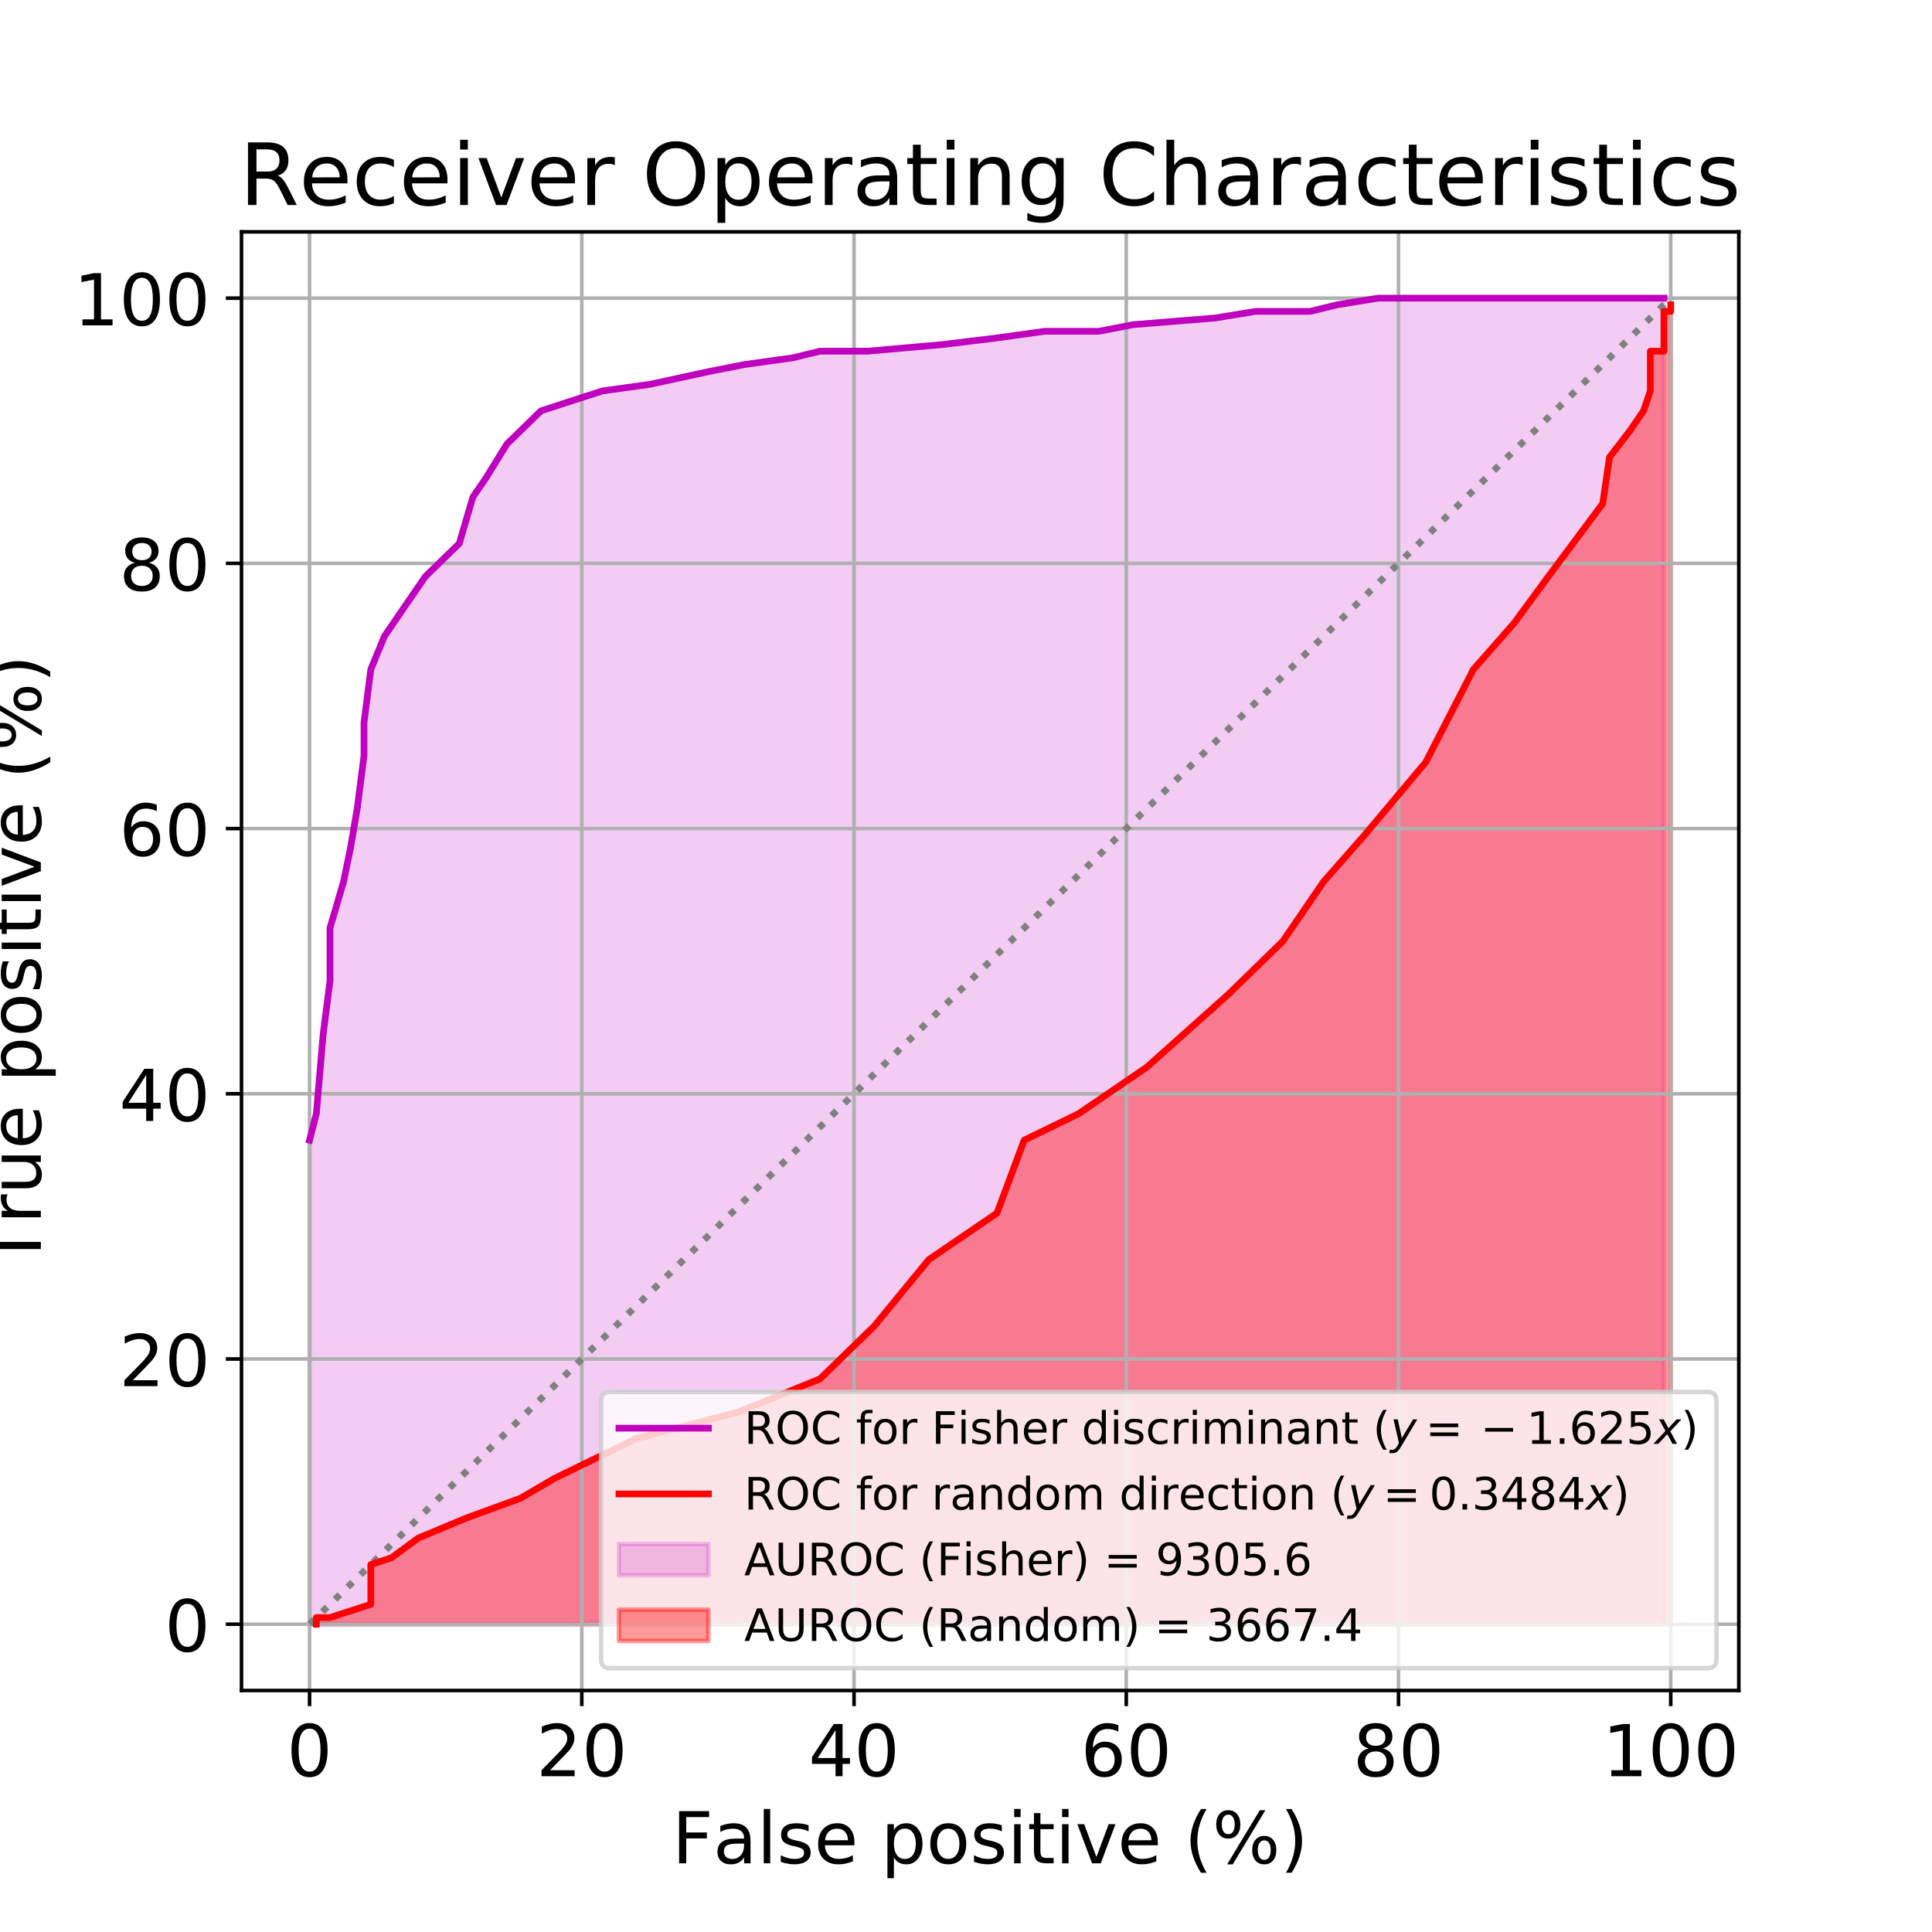 <?xml version="1.0" encoding="utf-8" standalone="no"?>
<!DOCTYPE svg PUBLIC "-//W3C//DTD SVG 1.1//EN"
  "http://www.w3.org/Graphics/SVG/1.1/DTD/svg11.dtd">
<!-- Created with matplotlib (https://matplotlib.org/) -->
<svg height="432pt" version="1.1" viewBox="0 0 432 432" width="432pt" xmlns="http://www.w3.org/2000/svg" xmlns:xlink="http://www.w3.org/1999/xlink">
 <defs>
  <style type="text/css">
*{stroke-linecap:butt;stroke-linejoin:round;}
  </style>
 </defs>
 <g id="figure_1">
  <g id="patch_1">
   <path d="M 0 432 
L 432 432 
L 432 0 
L 0 0 
z
" style="fill:#ffffff;"/>
  </g>
  <g id="axes_1">
   <g id="patch_2">
    <path d="M 54 378 
L 388.8 378 
L 388.8 51.84 
L 54 51.84 
z
" style="fill:#ffffff;"/>
   </g>
   <g id="PolyCollection_1">
    <defs>
     <path d="M 372.06 -68.825 
L 372.06 -365.335 
L 372.06 -365.335 
L 370.538 -365.335 
L 369.016 -365.335 
L 367.495 -365.335 
L 364.451 -365.335 
L 362.929 -365.335 
L 361.407 -365.335 
L 356.842 -365.335 
L 353.798 -365.335 
L 347.711 -365.335 
L 340.102 -365.335 
L 337.058 -365.335 
L 327.927 -365.335 
L 321.84 -365.335 
L 308.144 -365.335 
L 299.013 -363.852 
L 292.925 -362.369 
L 280.751 -362.369 
L 271.62 -360.887 
L 253.358 -359.404 
L 245.749 -357.922 
L 233.575 -357.922 
L 222.922 -356.439 
L 210.747 -354.957 
L 194.007 -353.474 
L 183.355 -353.474 
L 177.267 -351.992 
L 166.615 -350.509 
L 159.005 -349.027 
L 145.309 -346.061 
L 134.656 -344.579 
L 120.96 -340.131 
L 113.351 -332.719 
L 108.785 -325.306 
L 105.742 -320.858 
L 102.698 -310.48 
L 95.089 -303.068 
L 85.958 -289.725 
L 82.915 -282.312 
L 81.393 -270.452 
L 81.393 -263.039 
L 79.871 -251.179 
L 78.349 -242.283 
L 76.827 -234.871 
L 73.784 -224.493 
L 73.784 -212.632 
L 72.262 -200.772 
L 70.74 -182.981 
L 69.218 -177.051 
L 69.218 -68.825 
L 69.218 -68.825 
L 70.74 -68.825 
L 72.262 -68.825 
L 73.784 -68.825 
L 73.784 -68.825 
L 76.827 -68.825 
L 78.349 -68.825 
L 79.871 -68.825 
L 81.393 -68.825 
L 81.393 -68.825 
L 82.915 -68.825 
L 85.958 -68.825 
L 95.089 -68.825 
L 102.698 -68.825 
L 105.742 -68.825 
L 108.785 -68.825 
L 113.351 -68.825 
L 120.96 -68.825 
L 134.656 -68.825 
L 145.309 -68.825 
L 159.005 -68.825 
L 166.615 -68.825 
L 177.267 -68.825 
L 183.355 -68.825 
L 194.007 -68.825 
L 210.747 -68.825 
L 222.922 -68.825 
L 233.575 -68.825 
L 245.749 -68.825 
L 253.358 -68.825 
L 271.62 -68.825 
L 280.751 -68.825 
L 292.925 -68.825 
L 299.013 -68.825 
L 308.144 -68.825 
L 321.84 -68.825 
L 327.927 -68.825 
L 337.058 -68.825 
L 340.102 -68.825 
L 347.711 -68.825 
L 353.798 -68.825 
L 356.842 -68.825 
L 361.407 -68.825 
L 362.929 -68.825 
L 364.451 -68.825 
L 367.495 -68.825 
L 369.016 -68.825 
L 370.538 -68.825 
L 372.06 -68.825 
L 372.06 -68.825 
z
" id="m3052eff307" style="stroke:#bf00bf;stroke-opacity:0.2;"/>
    </defs>
    <g clip-path="url(#p65dc65cdd3)">
     <use style="fill:#bf00bf;fill-opacity:0.2;stroke:#bf00bf;stroke-opacity:0.2;" x="0" xlink:href="#m3052eff307" y="432"/>
    </g>
   </g>
   <g id="PolyCollection_2">
    <defs>
     <path d="M 373.582 -363.852 
L 373.582 -68.825 
L 373.582 -68.825 
L 373.582 -68.825 
L 373.582 -68.825 
L 372.06 -68.825 
L 372.06 -68.825 
L 372.06 -68.825 
L 372.06 -68.825 
L 372.06 -68.825 
L 372.06 -68.825 
L 369.016 -68.825 
L 369.016 -68.825 
L 369.016 -68.825 
L 367.495 -68.825 
L 364.451 -68.825 
L 359.885 -68.825 
L 358.364 -68.825 
L 346.189 -68.825 
L 338.58 -68.825 
L 329.449 -68.825 
L 318.796 -68.825 
L 305.1 -68.825 
L 295.969 -68.825 
L 286.838 -68.825 
L 274.664 -68.825 
L 256.402 -68.825 
L 241.184 -68.825 
L 229.009 -68.825 
L 222.922 -68.825 
L 207.704 -68.825 
L 195.529 -68.825 
L 183.355 -68.825 
L 165.093 -68.825 
L 142.265 -68.825 
L 124.004 -68.825 
L 116.395 -68.825 
L 104.22 -68.825 
L 93.567 -68.825 
L 87.48 -68.825 
L 82.915 -68.825 
L 82.915 -68.825 
L 82.915 -68.825 
L 78.349 -68.825 
L 78.349 -68.825 
L 78.349 -68.825 
L 73.784 -68.825 
L 73.784 -68.825 
L 73.784 -68.825 
L 70.74 -68.825 
L 70.74 -68.825 
L 70.74 -68.825 
L 70.74 -68.825 
L 70.74 -70.308 
L 73.784 -70.308 
L 73.784 -70.308 
L 73.784 -70.308 
L 78.349 -71.791 
L 78.349 -71.791 
L 78.349 -71.791 
L 82.915 -73.273 
L 82.915 -76.238 
L 82.915 -82.168 
L 87.48 -83.651 
L 93.567 -88.099 
L 104.22 -92.546 
L 116.395 -96.994 
L 124.004 -101.441 
L 142.265 -110.337 
L 165.093 -116.267 
L 183.355 -123.68 
L 195.529 -135.54 
L 207.704 -150.365 
L 222.922 -160.743 
L 229.009 -177.051 
L 241.184 -182.981 
L 256.402 -193.359 
L 274.664 -209.667 
L 286.838 -221.528 
L 295.969 -234.871 
L 305.1 -245.248 
L 318.796 -261.556 
L 329.449 -282.312 
L 338.58 -292.69 
L 346.189 -303.068 
L 358.364 -319.376 
L 359.885 -329.753 
L 364.451 -335.684 
L 367.495 -340.131 
L 369.016 -344.579 
L 369.016 -351.992 
L 369.016 -353.474 
L 372.06 -353.474 
L 372.06 -354.957 
L 372.06 -356.439 
L 372.06 -359.404 
L 372.06 -360.887 
L 372.06 -362.369 
L 373.582 -362.369 
L 373.582 -363.852 
L 373.582 -363.852 
L 373.582 -363.852 
z
" id="ma6664710d0" style="stroke:#ff0000;stroke-opacity:0.4;"/>
    </defs>
    <g clip-path="url(#p65dc65cdd3)">
     <use style="fill:#ff0000;fill-opacity:0.4;stroke:#ff0000;stroke-opacity:0.4;" x="0" xlink:href="#ma6664710d0" y="432"/>
    </g>
   </g>
   <g id="matplotlib.axis_1">
    <g id="xtick_1">
     <g id="line2d_1">
      <path clip-path="url(#p65dc65cdd3)" d="M 69.218 378 
L 69.218 51.84 
" style="fill:none;stroke:#b0b0b0;stroke-linecap:square;stroke-width:0.8;"/>
     </g>
     <g id="line2d_2">
      <defs>
       <path d="M 0 0 
L 0 3.5 
" id="m69126c0654" style="stroke:#000000;stroke-width:0.8;"/>
      </defs>
      <g>
       <use style="stroke:#000000;stroke-width:0.8;" x="69.218" xlink:href="#m69126c0654" y="378"/>
      </g>
     </g>
     <g id="text_1">
      <!-- 0 -->
      <defs>
       <path d="M 31.781 66.406 
Q 24.172 66.406 20.328 58.906 
Q 16.5 51.422 16.5 36.375 
Q 16.5 21.391 20.328 13.891 
Q 24.172 6.391 31.781 6.391 
Q 39.453 6.391 43.281 13.891 
Q 47.125 21.391 47.125 36.375 
Q 47.125 51.422 43.281 58.906 
Q 39.453 66.406 31.781 66.406 
z
M 31.781 74.219 
Q 44.047 74.219 50.516 64.516 
Q 56.984 54.828 56.984 36.375 
Q 56.984 17.969 50.516 8.266 
Q 44.047 -1.422 31.781 -1.422 
Q 19.531 -1.422 13.062 8.266 
Q 6.594 17.969 6.594 36.375 
Q 6.594 54.828 13.062 64.516 
Q 19.531 74.219 31.781 74.219 
z
" id="DejaVuSans-48"/>
      </defs>
      <g transform="translate(64.128 397.158)scale(0.16 -0.16)">
       <use xlink:href="#DejaVuSans-48"/>
      </g>
     </g>
    </g>
    <g id="xtick_2">
     <g id="line2d_3">
      <path clip-path="url(#p65dc65cdd3)" d="M 130.091 378 
L 130.091 51.84 
" style="fill:none;stroke:#b0b0b0;stroke-linecap:square;stroke-width:0.8;"/>
     </g>
     <g id="line2d_4">
      <g>
       <use style="stroke:#000000;stroke-width:0.8;" x="130.091" xlink:href="#m69126c0654" y="378"/>
      </g>
     </g>
     <g id="text_2">
      <!-- 20 -->
      <defs>
       <path d="M 19.188 8.297 
L 53.609 8.297 
L 53.609 0 
L 7.328 0 
L 7.328 8.297 
Q 12.938 14.109 22.625 23.891 
Q 32.328 33.688 34.812 36.531 
Q 39.547 41.844 41.422 45.531 
Q 43.312 49.219 43.312 52.781 
Q 43.312 58.594 39.234 62.25 
Q 35.156 65.922 28.609 65.922 
Q 23.969 65.922 18.812 64.312 
Q 13.672 62.703 7.812 59.422 
L 7.812 69.391 
Q 13.766 71.781 18.938 73 
Q 24.125 74.219 28.422 74.219 
Q 39.75 74.219 46.484 68.547 
Q 53.219 62.891 53.219 53.422 
Q 53.219 48.922 51.531 44.891 
Q 49.859 40.875 45.406 35.406 
Q 44.188 33.984 37.641 27.219 
Q 31.109 20.453 19.188 8.297 
z
" id="DejaVuSans-50"/>
      </defs>
      <g transform="translate(119.911 397.158)scale(0.16 -0.16)">
       <use xlink:href="#DejaVuSans-50"/>
       <use x="63.623" xlink:href="#DejaVuSans-48"/>
      </g>
     </g>
    </g>
    <g id="xtick_3">
     <g id="line2d_5">
      <path clip-path="url(#p65dc65cdd3)" d="M 190.964 378 
L 190.964 51.84 
" style="fill:none;stroke:#b0b0b0;stroke-linecap:square;stroke-width:0.8;"/>
     </g>
     <g id="line2d_6">
      <g>
       <use style="stroke:#000000;stroke-width:0.8;" x="190.964" xlink:href="#m69126c0654" y="378"/>
      </g>
     </g>
     <g id="text_3">
      <!-- 40 -->
      <defs>
       <path d="M 37.797 64.312 
L 12.891 25.391 
L 37.797 25.391 
z
M 35.203 72.906 
L 47.609 72.906 
L 47.609 25.391 
L 58.016 25.391 
L 58.016 17.188 
L 47.609 17.188 
L 47.609 0 
L 37.797 0 
L 37.797 17.188 
L 4.891 17.188 
L 4.891 26.703 
z
" id="DejaVuSans-52"/>
      </defs>
      <g transform="translate(180.784 397.158)scale(0.16 -0.16)">
       <use xlink:href="#DejaVuSans-52"/>
       <use x="63.623" xlink:href="#DejaVuSans-48"/>
      </g>
     </g>
    </g>
    <g id="xtick_4">
     <g id="line2d_7">
      <path clip-path="url(#p65dc65cdd3)" d="M 251.836 378 
L 251.836 51.84 
" style="fill:none;stroke:#b0b0b0;stroke-linecap:square;stroke-width:0.8;"/>
     </g>
     <g id="line2d_8">
      <g>
       <use style="stroke:#000000;stroke-width:0.8;" x="251.836" xlink:href="#m69126c0654" y="378"/>
      </g>
     </g>
     <g id="text_4">
      <!-- 60 -->
      <defs>
       <path d="M 33.016 40.375 
Q 26.375 40.375 22.484 35.828 
Q 18.609 31.297 18.609 23.391 
Q 18.609 15.531 22.484 10.953 
Q 26.375 6.391 33.016 6.391 
Q 39.656 6.391 43.531 10.953 
Q 47.406 15.531 47.406 23.391 
Q 47.406 31.297 43.531 35.828 
Q 39.656 40.375 33.016 40.375 
z
M 52.594 71.297 
L 52.594 62.312 
Q 48.875 64.062 45.094 64.984 
Q 41.312 65.922 37.594 65.922 
Q 27.828 65.922 22.672 59.328 
Q 17.531 52.734 16.797 39.406 
Q 19.672 43.656 24.016 45.922 
Q 28.375 48.188 33.594 48.188 
Q 44.578 48.188 50.953 41.516 
Q 57.328 34.859 57.328 23.391 
Q 57.328 12.156 50.688 5.359 
Q 44.047 -1.422 33.016 -1.422 
Q 20.359 -1.422 13.672 8.266 
Q 6.984 17.969 6.984 36.375 
Q 6.984 53.656 15.188 63.938 
Q 23.391 74.219 37.203 74.219 
Q 40.922 74.219 44.703 73.484 
Q 48.484 72.75 52.594 71.297 
z
" id="DejaVuSans-54"/>
      </defs>
      <g transform="translate(241.656 397.158)scale(0.16 -0.16)">
       <use xlink:href="#DejaVuSans-54"/>
       <use x="63.623" xlink:href="#DejaVuSans-48"/>
      </g>
     </g>
    </g>
    <g id="xtick_5">
     <g id="line2d_9">
      <path clip-path="url(#p65dc65cdd3)" d="M 312.709 378 
L 312.709 51.84 
" style="fill:none;stroke:#b0b0b0;stroke-linecap:square;stroke-width:0.8;"/>
     </g>
     <g id="line2d_10">
      <g>
       <use style="stroke:#000000;stroke-width:0.8;" x="312.709" xlink:href="#m69126c0654" y="378"/>
      </g>
     </g>
     <g id="text_5">
      <!-- 80 -->
      <defs>
       <path d="M 31.781 34.625 
Q 24.75 34.625 20.719 30.859 
Q 16.703 27.094 16.703 20.516 
Q 16.703 13.922 20.719 10.156 
Q 24.75 6.391 31.781 6.391 
Q 38.812 6.391 42.859 10.172 
Q 46.922 13.969 46.922 20.516 
Q 46.922 27.094 42.891 30.859 
Q 38.875 34.625 31.781 34.625 
z
M 21.922 38.812 
Q 15.578 40.375 12.031 44.719 
Q 8.5 49.078 8.5 55.328 
Q 8.5 64.062 14.719 69.141 
Q 20.953 74.219 31.781 74.219 
Q 42.672 74.219 48.875 69.141 
Q 55.078 64.062 55.078 55.328 
Q 55.078 49.078 51.531 44.719 
Q 48 40.375 41.703 38.812 
Q 48.828 37.156 52.797 32.312 
Q 56.781 27.484 56.781 20.516 
Q 56.781 9.906 50.312 4.234 
Q 43.844 -1.422 31.781 -1.422 
Q 19.734 -1.422 13.25 4.234 
Q 6.781 9.906 6.781 20.516 
Q 6.781 27.484 10.781 32.312 
Q 14.797 37.156 21.922 38.812 
z
M 18.312 54.391 
Q 18.312 48.734 21.844 45.562 
Q 25.391 42.391 31.781 42.391 
Q 38.141 42.391 41.719 45.562 
Q 45.312 48.734 45.312 54.391 
Q 45.312 60.062 41.719 63.234 
Q 38.141 66.406 31.781 66.406 
Q 25.391 66.406 21.844 63.234 
Q 18.312 60.062 18.312 54.391 
z
" id="DejaVuSans-56"/>
      </defs>
      <g transform="translate(302.529 397.158)scale(0.16 -0.16)">
       <use xlink:href="#DejaVuSans-56"/>
       <use x="63.623" xlink:href="#DejaVuSans-48"/>
      </g>
     </g>
    </g>
    <g id="xtick_6">
     <g id="line2d_11">
      <path clip-path="url(#p65dc65cdd3)" d="M 373.582 378 
L 373.582 51.84 
" style="fill:none;stroke:#b0b0b0;stroke-linecap:square;stroke-width:0.8;"/>
     </g>
     <g id="line2d_12">
      <g>
       <use style="stroke:#000000;stroke-width:0.8;" x="373.582" xlink:href="#m69126c0654" y="378"/>
      </g>
     </g>
     <g id="text_6">
      <!-- 100 -->
      <defs>
       <path d="M 12.406 8.297 
L 28.516 8.297 
L 28.516 63.922 
L 10.984 60.406 
L 10.984 69.391 
L 28.422 72.906 
L 38.281 72.906 
L 38.281 8.297 
L 54.391 8.297 
L 54.391 0 
L 12.406 0 
z
" id="DejaVuSans-49"/>
      </defs>
      <g transform="translate(358.312 397.158)scale(0.16 -0.16)">
       <use xlink:href="#DejaVuSans-49"/>
       <use x="63.623" xlink:href="#DejaVuSans-48"/>
       <use x="127.246" xlink:href="#DejaVuSans-48"/>
      </g>
     </g>
    </g>
    <g id="text_7">
     <!-- False positive (%) -->
     <defs>
      <path d="M 9.812 72.906 
L 51.703 72.906 
L 51.703 64.594 
L 19.672 64.594 
L 19.672 43.109 
L 48.578 43.109 
L 48.578 34.812 
L 19.672 34.812 
L 19.672 0 
L 9.812 0 
z
" id="DejaVuSans-70"/>
      <path d="M 34.281 27.484 
Q 23.391 27.484 19.188 25 
Q 14.984 22.516 14.984 16.5 
Q 14.984 11.719 18.141 8.906 
Q 21.297 6.109 26.703 6.109 
Q 34.188 6.109 38.703 11.406 
Q 43.219 16.703 43.219 25.484 
L 43.219 27.484 
z
M 52.203 31.203 
L 52.203 0 
L 43.219 0 
L 43.219 8.297 
Q 40.141 3.328 35.547 0.953 
Q 30.953 -1.422 24.312 -1.422 
Q 15.922 -1.422 10.953 3.297 
Q 6 8.016 6 15.922 
Q 6 25.141 12.172 29.828 
Q 18.359 34.516 30.609 34.516 
L 43.219 34.516 
L 43.219 35.406 
Q 43.219 41.609 39.141 45 
Q 35.062 48.391 27.688 48.391 
Q 23 48.391 18.547 47.266 
Q 14.109 46.141 10.016 43.891 
L 10.016 52.203 
Q 14.938 54.109 19.578 55.047 
Q 24.219 56 28.609 56 
Q 40.484 56 46.344 49.844 
Q 52.203 43.703 52.203 31.203 
z
" id="DejaVuSans-97"/>
      <path d="M 9.422 75.984 
L 18.406 75.984 
L 18.406 0 
L 9.422 0 
z
" id="DejaVuSans-108"/>
      <path d="M 44.281 53.078 
L 44.281 44.578 
Q 40.484 46.531 36.375 47.5 
Q 32.281 48.484 27.875 48.484 
Q 21.188 48.484 17.844 46.438 
Q 14.5 44.391 14.5 40.281 
Q 14.5 37.156 16.891 35.375 
Q 19.281 33.594 26.516 31.984 
L 29.594 31.297 
Q 39.156 29.25 43.188 25.516 
Q 47.219 21.781 47.219 15.094 
Q 47.219 7.469 41.188 3.016 
Q 35.156 -1.422 24.609 -1.422 
Q 20.219 -1.422 15.453 -0.562 
Q 10.688 0.297 5.422 2 
L 5.422 11.281 
Q 10.406 8.688 15.234 7.391 
Q 20.062 6.109 24.812 6.109 
Q 31.156 6.109 34.562 8.281 
Q 37.984 10.453 37.984 14.406 
Q 37.984 18.062 35.516 20.016 
Q 33.062 21.969 24.703 23.781 
L 21.578 24.516 
Q 13.234 26.266 9.516 29.906 
Q 5.812 33.547 5.812 39.891 
Q 5.812 47.609 11.281 51.797 
Q 16.75 56 26.812 56 
Q 31.781 56 36.172 55.266 
Q 40.578 54.547 44.281 53.078 
z
" id="DejaVuSans-115"/>
      <path d="M 56.203 29.594 
L 56.203 25.203 
L 14.891 25.203 
Q 15.484 15.922 20.484 11.062 
Q 25.484 6.203 34.422 6.203 
Q 39.594 6.203 44.453 7.469 
Q 49.312 8.734 54.109 11.281 
L 54.109 2.781 
Q 49.266 0.734 44.188 -0.344 
Q 39.109 -1.422 33.891 -1.422 
Q 20.797 -1.422 13.156 6.188 
Q 5.516 13.812 5.516 26.812 
Q 5.516 40.234 12.766 48.109 
Q 20.016 56 32.328 56 
Q 43.359 56 49.781 48.891 
Q 56.203 41.797 56.203 29.594 
z
M 47.219 32.234 
Q 47.125 39.594 43.094 43.984 
Q 39.062 48.391 32.422 48.391 
Q 24.906 48.391 20.391 44.141 
Q 15.875 39.891 15.188 32.172 
z
" id="DejaVuSans-101"/>
      <path id="DejaVuSans-32"/>
      <path d="M 18.109 8.203 
L 18.109 -20.797 
L 9.078 -20.797 
L 9.078 54.688 
L 18.109 54.688 
L 18.109 46.391 
Q 20.953 51.266 25.266 53.625 
Q 29.594 56 35.594 56 
Q 45.562 56 51.781 48.094 
Q 58.016 40.188 58.016 27.297 
Q 58.016 14.406 51.781 6.484 
Q 45.562 -1.422 35.594 -1.422 
Q 29.594 -1.422 25.266 0.953 
Q 20.953 3.328 18.109 8.203 
z
M 48.688 27.297 
Q 48.688 37.203 44.609 42.844 
Q 40.531 48.484 33.406 48.484 
Q 26.266 48.484 22.188 42.844 
Q 18.109 37.203 18.109 27.297 
Q 18.109 17.391 22.188 11.75 
Q 26.266 6.109 33.406 6.109 
Q 40.531 6.109 44.609 11.75 
Q 48.688 17.391 48.688 27.297 
z
" id="DejaVuSans-112"/>
      <path d="M 30.609 48.391 
Q 23.391 48.391 19.188 42.75 
Q 14.984 37.109 14.984 27.297 
Q 14.984 17.484 19.156 11.844 
Q 23.344 6.203 30.609 6.203 
Q 37.797 6.203 41.984 11.859 
Q 46.188 17.531 46.188 27.297 
Q 46.188 37.016 41.984 42.703 
Q 37.797 48.391 30.609 48.391 
z
M 30.609 56 
Q 42.328 56 49.016 48.375 
Q 55.719 40.766 55.719 27.297 
Q 55.719 13.875 49.016 6.219 
Q 42.328 -1.422 30.609 -1.422 
Q 18.844 -1.422 12.172 6.219 
Q 5.516 13.875 5.516 27.297 
Q 5.516 40.766 12.172 48.375 
Q 18.844 56 30.609 56 
z
" id="DejaVuSans-111"/>
      <path d="M 9.422 54.688 
L 18.406 54.688 
L 18.406 0 
L 9.422 0 
z
M 9.422 75.984 
L 18.406 75.984 
L 18.406 64.594 
L 9.422 64.594 
z
" id="DejaVuSans-105"/>
      <path d="M 18.312 70.219 
L 18.312 54.688 
L 36.812 54.688 
L 36.812 47.703 
L 18.312 47.703 
L 18.312 18.016 
Q 18.312 11.328 20.141 9.422 
Q 21.969 7.516 27.594 7.516 
L 36.812 7.516 
L 36.812 0 
L 27.594 0 
Q 17.188 0 13.234 3.875 
Q 9.281 7.766 9.281 18.016 
L 9.281 47.703 
L 2.688 47.703 
L 2.688 54.688 
L 9.281 54.688 
L 9.281 70.219 
z
" id="DejaVuSans-116"/>
      <path d="M 2.984 54.688 
L 12.5 54.688 
L 29.594 8.797 
L 46.688 54.688 
L 56.203 54.688 
L 35.688 0 
L 23.484 0 
z
" id="DejaVuSans-118"/>
      <path d="M 31 75.875 
Q 24.469 64.656 21.281 53.656 
Q 18.109 42.672 18.109 31.391 
Q 18.109 20.125 21.312 9.062 
Q 24.516 -2 31 -13.188 
L 23.188 -13.188 
Q 15.875 -1.703 12.234 9.375 
Q 8.594 20.453 8.594 31.391 
Q 8.594 42.281 12.203 53.312 
Q 15.828 64.359 23.188 75.875 
z
" id="DejaVuSans-40"/>
      <path d="M 72.703 32.078 
Q 68.453 32.078 66.031 28.469 
Q 63.625 24.859 63.625 18.406 
Q 63.625 12.062 66.031 8.422 
Q 68.453 4.781 72.703 4.781 
Q 76.859 4.781 79.266 8.422 
Q 81.688 12.062 81.688 18.406 
Q 81.688 24.812 79.266 28.438 
Q 76.859 32.078 72.703 32.078 
z
M 72.703 38.281 
Q 80.422 38.281 84.953 32.906 
Q 89.5 27.547 89.5 18.406 
Q 89.5 9.281 84.938 3.922 
Q 80.375 -1.422 72.703 -1.422 
Q 64.891 -1.422 60.344 3.922 
Q 55.812 9.281 55.812 18.406 
Q 55.812 27.594 60.375 32.938 
Q 64.938 38.281 72.703 38.281 
z
M 22.312 68.016 
Q 18.109 68.016 15.688 64.375 
Q 13.281 60.75 13.281 54.391 
Q 13.281 47.953 15.672 44.328 
Q 18.062 40.719 22.312 40.719 
Q 26.562 40.719 28.969 44.328 
Q 31.391 47.953 31.391 54.391 
Q 31.391 60.688 28.953 64.344 
Q 26.516 68.016 22.312 68.016 
z
M 66.406 74.219 
L 74.219 74.219 
L 28.609 -1.422 
L 20.797 -1.422 
z
M 22.312 74.219 
Q 30.031 74.219 34.609 68.875 
Q 39.203 63.531 39.203 54.391 
Q 39.203 45.172 34.641 39.844 
Q 30.078 34.516 22.312 34.516 
Q 14.547 34.516 10.031 39.859 
Q 5.516 45.219 5.516 54.391 
Q 5.516 63.484 10.047 68.844 
Q 14.594 74.219 22.312 74.219 
z
" id="DejaVuSans-37"/>
      <path d="M 8.016 75.875 
L 15.828 75.875 
Q 23.141 64.359 26.781 53.312 
Q 30.422 42.281 30.422 31.391 
Q 30.422 20.453 26.781 9.375 
Q 23.141 -1.703 15.828 -13.188 
L 8.016 -13.188 
Q 14.5 -2 17.703 9.062 
Q 20.906 20.125 20.906 31.391 
Q 20.906 42.672 17.703 53.656 
Q 14.5 64.656 8.016 75.875 
z
" id="DejaVuSans-41"/>
     </defs>
     <g transform="translate(150.286 416.642)scale(0.16 -0.16)">
      <use xlink:href="#DejaVuSans-70"/>
      <use x="57.379" xlink:href="#DejaVuSans-97"/>
      <use x="118.658" xlink:href="#DejaVuSans-108"/>
      <use x="146.441" xlink:href="#DejaVuSans-115"/>
      <use x="198.541" xlink:href="#DejaVuSans-101"/>
      <use x="260.064" xlink:href="#DejaVuSans-32"/>
      <use x="291.852" xlink:href="#DejaVuSans-112"/>
      <use x="355.328" xlink:href="#DejaVuSans-111"/>
      <use x="416.51" xlink:href="#DejaVuSans-115"/>
      <use x="468.609" xlink:href="#DejaVuSans-105"/>
      <use x="496.393" xlink:href="#DejaVuSans-116"/>
      <use x="535.602" xlink:href="#DejaVuSans-105"/>
      <use x="563.385" xlink:href="#DejaVuSans-118"/>
      <use x="622.564" xlink:href="#DejaVuSans-101"/>
      <use x="684.088" xlink:href="#DejaVuSans-32"/>
      <use x="715.875" xlink:href="#DejaVuSans-40"/>
      <use x="754.889" xlink:href="#DejaVuSans-37"/>
      <use x="849.908" xlink:href="#DejaVuSans-41"/>
     </g>
    </g>
   </g>
   <g id="matplotlib.axis_2">
    <g id="ytick_1">
     <g id="line2d_13">
      <path clip-path="url(#p65dc65cdd3)" d="M 54 363.175 
L 388.8 363.175 
" style="fill:none;stroke:#b0b0b0;stroke-linecap:square;stroke-width:0.8;"/>
     </g>
     <g id="line2d_14">
      <defs>
       <path d="M 0 0 
L -3.5 0 
" id="mf99c6f0488" style="stroke:#000000;stroke-width:0.8;"/>
      </defs>
      <g>
       <use style="stroke:#000000;stroke-width:0.8;" x="54" xlink:href="#mf99c6f0488" y="363.175"/>
      </g>
     </g>
     <g id="text_8">
      <!-- 0 -->
      <g transform="translate(36.82 369.253)scale(0.16 -0.16)">
       <use xlink:href="#DejaVuSans-48"/>
      </g>
     </g>
    </g>
    <g id="ytick_2">
     <g id="line2d_15">
      <path clip-path="url(#p65dc65cdd3)" d="M 54 303.873 
L 388.8 303.873 
" style="fill:none;stroke:#b0b0b0;stroke-linecap:square;stroke-width:0.8;"/>
     </g>
     <g id="line2d_16">
      <g>
       <use style="stroke:#000000;stroke-width:0.8;" x="54" xlink:href="#mf99c6f0488" y="303.873"/>
      </g>
     </g>
     <g id="text_9">
      <!-- 20 -->
      <g transform="translate(26.64 309.951)scale(0.16 -0.16)">
       <use xlink:href="#DejaVuSans-50"/>
       <use x="63.623" xlink:href="#DejaVuSans-48"/>
      </g>
     </g>
    </g>
    <g id="ytick_3">
     <g id="line2d_17">
      <path clip-path="url(#p65dc65cdd3)" d="M 54 244.571 
L 388.8 244.571 
" style="fill:none;stroke:#b0b0b0;stroke-linecap:square;stroke-width:0.8;"/>
     </g>
     <g id="line2d_18">
      <g>
       <use style="stroke:#000000;stroke-width:0.8;" x="54" xlink:href="#mf99c6f0488" y="244.571"/>
      </g>
     </g>
     <g id="text_10">
      <!-- 40 -->
      <g transform="translate(26.64 250.65)scale(0.16 -0.16)">
       <use xlink:href="#DejaVuSans-52"/>
       <use x="63.623" xlink:href="#DejaVuSans-48"/>
      </g>
     </g>
    </g>
    <g id="ytick_4">
     <g id="line2d_19">
      <path clip-path="url(#p65dc65cdd3)" d="M 54 185.269 
L 388.8 185.269 
" style="fill:none;stroke:#b0b0b0;stroke-linecap:square;stroke-width:0.8;"/>
     </g>
     <g id="line2d_20">
      <g>
       <use style="stroke:#000000;stroke-width:0.8;" x="54" xlink:href="#mf99c6f0488" y="185.269"/>
      </g>
     </g>
     <g id="text_11">
      <!-- 60 -->
      <g transform="translate(26.64 191.348)scale(0.16 -0.16)">
       <use xlink:href="#DejaVuSans-54"/>
       <use x="63.623" xlink:href="#DejaVuSans-48"/>
      </g>
     </g>
    </g>
    <g id="ytick_5">
     <g id="line2d_21">
      <path clip-path="url(#p65dc65cdd3)" d="M 54 125.967 
L 388.8 125.967 
" style="fill:none;stroke:#b0b0b0;stroke-linecap:square;stroke-width:0.8;"/>
     </g>
     <g id="line2d_22">
      <g>
       <use style="stroke:#000000;stroke-width:0.8;" x="54" xlink:href="#mf99c6f0488" y="125.967"/>
      </g>
     </g>
     <g id="text_12">
      <!-- 80 -->
      <g transform="translate(26.64 132.046)scale(0.16 -0.16)">
       <use xlink:href="#DejaVuSans-56"/>
       <use x="63.623" xlink:href="#DejaVuSans-48"/>
      </g>
     </g>
    </g>
    <g id="ytick_6">
     <g id="line2d_23">
      <path clip-path="url(#p65dc65cdd3)" d="M 54 66.665 
L 388.8 66.665 
" style="fill:none;stroke:#b0b0b0;stroke-linecap:square;stroke-width:0.8;"/>
     </g>
     <g id="line2d_24">
      <g>
       <use style="stroke:#000000;stroke-width:0.8;" x="54" xlink:href="#mf99c6f0488" y="66.665"/>
      </g>
     </g>
     <g id="text_13">
      <!-- 100 -->
      <g transform="translate(16.46 72.744)scale(0.16 -0.16)">
       <use xlink:href="#DejaVuSans-49"/>
       <use x="63.623" xlink:href="#DejaVuSans-48"/>
       <use x="127.246" xlink:href="#DejaVuSans-48"/>
      </g>
     </g>
    </g>
    <g id="text_14">
     <!-- True positive (%) -->
     <defs>
      <path d="M -0.297 72.906 
L 61.375 72.906 
L 61.375 64.594 
L 35.5 64.594 
L 35.5 0 
L 25.594 0 
L 25.594 64.594 
L -0.297 64.594 
z
" id="DejaVuSans-84"/>
      <path d="M 41.109 46.297 
Q 39.594 47.172 37.812 47.578 
Q 36.031 48 33.891 48 
Q 26.266 48 22.188 43.047 
Q 18.109 38.094 18.109 28.812 
L 18.109 0 
L 9.078 0 
L 9.078 54.688 
L 18.109 54.688 
L 18.109 46.188 
Q 20.953 51.172 25.484 53.578 
Q 30.031 56 36.531 56 
Q 37.453 56 38.578 55.875 
Q 39.703 55.766 41.062 55.516 
z
" id="DejaVuSans-114"/>
      <path d="M 8.5 21.578 
L 8.5 54.688 
L 17.484 54.688 
L 17.484 21.922 
Q 17.484 14.156 20.5 10.266 
Q 23.531 6.391 29.594 6.391 
Q 36.859 6.391 41.078 11.031 
Q 45.312 15.672 45.312 23.688 
L 45.312 54.688 
L 54.297 54.688 
L 54.297 0 
L 45.312 0 
L 45.312 8.406 
Q 42.047 3.422 37.719 1 
Q 33.406 -1.422 27.688 -1.422 
Q 18.266 -1.422 13.375 4.438 
Q 8.5 10.297 8.5 21.578 
z
M 31.109 56 
z
" id="DejaVuSans-117"/>
     </defs>
     <g transform="translate(9.133 283.379)rotate(-90)scale(0.16 -0.16)">
      <use xlink:href="#DejaVuSans-84"/>
      <use x="60.865" xlink:href="#DejaVuSans-114"/>
      <use x="101.979" xlink:href="#DejaVuSans-117"/>
      <use x="165.357" xlink:href="#DejaVuSans-101"/>
      <use x="226.881" xlink:href="#DejaVuSans-32"/>
      <use x="258.668" xlink:href="#DejaVuSans-112"/>
      <use x="322.145" xlink:href="#DejaVuSans-111"/>
      <use x="383.326" xlink:href="#DejaVuSans-115"/>
      <use x="435.426" xlink:href="#DejaVuSans-105"/>
      <use x="463.209" xlink:href="#DejaVuSans-116"/>
      <use x="502.418" xlink:href="#DejaVuSans-105"/>
      <use x="530.201" xlink:href="#DejaVuSans-118"/>
      <use x="589.381" xlink:href="#DejaVuSans-101"/>
      <use x="650.904" xlink:href="#DejaVuSans-32"/>
      <use x="682.691" xlink:href="#DejaVuSans-40"/>
      <use x="721.705" xlink:href="#DejaVuSans-37"/>
      <use x="816.725" xlink:href="#DejaVuSans-41"/>
     </g>
    </g>
   </g>
   <g id="line2d_25">
    <path clip-path="url(#p65dc65cdd3)" d="M 372.06 66.665 
L 372.06 66.665 
L 370.538 66.665 
L 369.016 66.665 
L 367.495 66.665 
L 364.451 66.665 
L 362.929 66.665 
L 361.407 66.665 
L 356.842 66.665 
L 353.798 66.665 
L 347.711 66.665 
L 340.102 66.665 
L 337.058 66.665 
L 327.927 66.665 
L 321.84 66.665 
L 308.144 66.665 
L 299.013 68.148 
L 292.925 69.631 
L 280.751 69.631 
L 271.62 71.113 
L 253.358 72.596 
L 245.749 74.078 
L 233.575 74.078 
L 222.922 75.561 
L 210.747 77.043 
L 194.007 78.526 
L 183.355 78.526 
L 177.267 80.008 
L 166.615 81.491 
L 159.005 82.973 
L 145.309 85.939 
L 134.656 87.421 
L 120.96 91.869 
L 113.351 99.281 
L 108.785 106.694 
L 105.742 111.142 
L 102.698 121.52 
L 95.089 128.932 
L 85.958 142.275 
L 82.915 149.688 
L 81.393 161.548 
L 81.393 168.961 
L 79.871 180.821 
L 78.349 189.717 
L 76.827 197.129 
L 73.784 207.507 
L 73.784 219.368 
L 72.262 231.228 
L 70.74 249.019 
L 69.218 254.949 
" style="fill:none;stroke:#bf00bf;stroke-linecap:square;stroke-width:1.5;"/>
   </g>
   <g id="line2d_26">
    <path clip-path="url(#p65dc65cdd3)" d="M 69.218 363.175 
L 75.43 357.123 
L 81.641 351.072 
L 87.853 345.021 
L 94.064 338.97 
L 100.276 332.919 
L 106.487 326.867 
L 112.699 320.816 
L 118.91 314.765 
L 125.122 308.714 
L 131.333 302.662 
L 137.545 296.611 
L 143.756 290.56 
L 149.968 284.509 
L 156.179 278.458 
L 162.391 272.406 
L 168.602 266.355 
L 174.814 260.304 
L 181.025 254.253 
L 187.237 248.202 
L 193.448 242.15 
L 199.66 236.099 
L 205.871 230.048 
L 212.083 223.997 
L 218.294 217.946 
L 224.506 211.894 
L 230.717 205.843 
L 236.929 199.792 
L 243.14 193.741 
L 249.352 187.69 
L 255.563 181.638 
L 261.775 175.587 
L 267.986 169.536 
L 274.198 163.485 
L 280.409 157.434 
L 286.621 151.382 
L 292.832 145.331 
L 299.044 139.28 
L 305.255 133.229 
L 311.467 127.178 
L 317.678 121.126 
L 323.89 115.075 
L 330.101 109.024 
L 336.313 102.973 
L 342.524 96.921 
L 348.736 90.87 
L 354.947 84.819 
L 361.159 78.768 
L 367.37 72.717 
L 373.582 66.665 
" style="fill:none;stroke:#808080;stroke-dasharray:1.5,2.475;stroke-dashoffset:0;stroke-width:1.5;"/>
   </g>
   <g id="line2d_27">
    <path clip-path="url(#p65dc65cdd3)" d="M 373.582 68.148 
L 373.582 68.148 
L 373.582 68.148 
L 373.582 69.631 
L 372.06 69.631 
L 372.06 71.113 
L 372.06 72.596 
L 372.06 75.561 
L 372.06 77.043 
L 372.06 78.526 
L 369.016 78.526 
L 369.016 80.008 
L 369.016 87.421 
L 367.495 91.869 
L 364.451 96.316 
L 359.885 102.247 
L 358.364 112.624 
L 346.189 128.932 
L 338.58 139.31 
L 329.449 149.688 
L 318.796 170.444 
L 305.1 186.752 
L 295.969 197.129 
L 286.838 210.472 
L 274.664 222.333 
L 256.402 238.641 
L 241.184 249.019 
L 229.009 254.949 
L 222.922 271.257 
L 207.704 281.635 
L 195.529 296.46 
L 183.355 308.32 
L 165.093 315.733 
L 142.265 321.663 
L 124.004 330.559 
L 116.395 335.006 
L 104.22 339.454 
L 93.567 343.901 
L 87.48 348.349 
L 82.915 349.832 
L 82.915 355.762 
L 82.915 358.727 
L 78.349 360.209 
L 78.349 360.209 
L 78.349 360.209 
L 73.784 361.692 
L 73.784 361.692 
L 73.784 361.692 
L 70.74 361.692 
L 70.74 363.175 
" style="fill:none;stroke:#ff0000;stroke-linecap:square;stroke-width:1.5;"/>
   </g>
   <g id="patch_3">
    <path d="M 54 378 
L 54 51.84 
" style="fill:none;stroke:#000000;stroke-linecap:square;stroke-linejoin:miter;stroke-width:0.8;"/>
   </g>
   <g id="patch_4">
    <path d="M 388.8 378 
L 388.8 51.84 
" style="fill:none;stroke:#000000;stroke-linecap:square;stroke-linejoin:miter;stroke-width:0.8;"/>
   </g>
   <g id="patch_5">
    <path d="M 54 378 
L 388.8 378 
" style="fill:none;stroke:#000000;stroke-linecap:square;stroke-linejoin:miter;stroke-width:0.8;"/>
   </g>
   <g id="patch_6">
    <path d="M 54 51.84 
L 388.8 51.84 
" style="fill:none;stroke:#000000;stroke-linecap:square;stroke-linejoin:miter;stroke-width:0.8;"/>
   </g>
   <g id="text_15">
    <!-- Receiver Operating Characteristics -->
    <defs>
     <path d="M 44.391 34.188 
Q 47.562 33.109 50.562 29.594 
Q 53.562 26.078 56.594 19.922 
L 66.609 0 
L 56 0 
L 46.688 18.703 
Q 43.062 26.031 39.672 28.422 
Q 36.281 30.812 30.422 30.812 
L 19.672 30.812 
L 19.672 0 
L 9.812 0 
L 9.812 72.906 
L 32.078 72.906 
Q 44.578 72.906 50.734 67.672 
Q 56.891 62.453 56.891 51.906 
Q 56.891 45.016 53.688 40.469 
Q 50.484 35.938 44.391 34.188 
z
M 19.672 64.797 
L 19.672 38.922 
L 32.078 38.922 
Q 39.203 38.922 42.844 42.219 
Q 46.484 45.516 46.484 51.906 
Q 46.484 58.297 42.844 61.547 
Q 39.203 64.797 32.078 64.797 
z
" id="DejaVuSans-82"/>
     <path d="M 48.781 52.594 
L 48.781 44.188 
Q 44.969 46.297 41.141 47.344 
Q 37.312 48.391 33.406 48.391 
Q 24.656 48.391 19.812 42.844 
Q 14.984 37.312 14.984 27.297 
Q 14.984 17.281 19.812 11.734 
Q 24.656 6.203 33.406 6.203 
Q 37.312 6.203 41.141 7.25 
Q 44.969 8.297 48.781 10.406 
L 48.781 2.094 
Q 45.016 0.344 40.984 -0.531 
Q 36.969 -1.422 32.422 -1.422 
Q 20.062 -1.422 12.781 6.344 
Q 5.516 14.109 5.516 27.297 
Q 5.516 40.672 12.859 48.328 
Q 20.219 56 33.016 56 
Q 37.156 56 41.109 55.141 
Q 45.062 54.297 48.781 52.594 
z
" id="DejaVuSans-99"/>
     <path d="M 39.406 66.219 
Q 28.656 66.219 22.328 58.203 
Q 16.016 50.203 16.016 36.375 
Q 16.016 22.609 22.328 14.594 
Q 28.656 6.594 39.406 6.594 
Q 50.141 6.594 56.422 14.594 
Q 62.703 22.609 62.703 36.375 
Q 62.703 50.203 56.422 58.203 
Q 50.141 66.219 39.406 66.219 
z
M 39.406 74.219 
Q 54.734 74.219 63.906 63.938 
Q 73.094 53.656 73.094 36.375 
Q 73.094 19.141 63.906 8.859 
Q 54.734 -1.422 39.406 -1.422 
Q 24.031 -1.422 14.812 8.828 
Q 5.609 19.094 5.609 36.375 
Q 5.609 53.656 14.812 63.938 
Q 24.031 74.219 39.406 74.219 
z
" id="DejaVuSans-79"/>
     <path d="M 54.891 33.016 
L 54.891 0 
L 45.906 0 
L 45.906 32.719 
Q 45.906 40.484 42.875 44.328 
Q 39.844 48.188 33.797 48.188 
Q 26.516 48.188 22.312 43.547 
Q 18.109 38.922 18.109 30.906 
L 18.109 0 
L 9.078 0 
L 9.078 54.688 
L 18.109 54.688 
L 18.109 46.188 
Q 21.344 51.125 25.703 53.562 
Q 30.078 56 35.797 56 
Q 45.219 56 50.047 50.172 
Q 54.891 44.344 54.891 33.016 
z
" id="DejaVuSans-110"/>
     <path d="M 45.406 27.984 
Q 45.406 37.75 41.375 43.109 
Q 37.359 48.484 30.078 48.484 
Q 22.859 48.484 18.828 43.109 
Q 14.797 37.75 14.797 27.984 
Q 14.797 18.266 18.828 12.891 
Q 22.859 7.516 30.078 7.516 
Q 37.359 7.516 41.375 12.891 
Q 45.406 18.266 45.406 27.984 
z
M 54.391 6.781 
Q 54.391 -7.172 48.188 -13.984 
Q 42 -20.797 29.203 -20.797 
Q 24.469 -20.797 20.266 -20.094 
Q 16.062 -19.391 12.109 -17.922 
L 12.109 -9.188 
Q 16.062 -11.328 19.922 -12.344 
Q 23.781 -13.375 27.781 -13.375 
Q 36.625 -13.375 41.016 -8.766 
Q 45.406 -4.156 45.406 5.172 
L 45.406 9.625 
Q 42.625 4.781 38.281 2.391 
Q 33.938 0 27.875 0 
Q 17.828 0 11.672 7.656 
Q 5.516 15.328 5.516 27.984 
Q 5.516 40.672 11.672 48.328 
Q 17.828 56 27.875 56 
Q 33.938 56 38.281 53.609 
Q 42.625 51.219 45.406 46.391 
L 45.406 54.688 
L 54.391 54.688 
z
" id="DejaVuSans-103"/>
     <path d="M 64.406 67.281 
L 64.406 56.891 
Q 59.422 61.531 53.781 63.812 
Q 48.141 66.109 41.797 66.109 
Q 29.297 66.109 22.656 58.469 
Q 16.016 50.828 16.016 36.375 
Q 16.016 21.969 22.656 14.328 
Q 29.297 6.688 41.797 6.688 
Q 48.141 6.688 53.781 8.984 
Q 59.422 11.281 64.406 15.922 
L 64.406 5.609 
Q 59.234 2.094 53.438 0.328 
Q 47.656 -1.422 41.219 -1.422 
Q 24.656 -1.422 15.125 8.703 
Q 5.609 18.844 5.609 36.375 
Q 5.609 53.953 15.125 64.078 
Q 24.656 74.219 41.219 74.219 
Q 47.75 74.219 53.531 72.484 
Q 59.328 70.75 64.406 67.281 
z
" id="DejaVuSans-67"/>
     <path d="M 54.891 33.016 
L 54.891 0 
L 45.906 0 
L 45.906 32.719 
Q 45.906 40.484 42.875 44.328 
Q 39.844 48.188 33.797 48.188 
Q 26.516 48.188 22.312 43.547 
Q 18.109 38.922 18.109 30.906 
L 18.109 0 
L 9.078 0 
L 9.078 75.984 
L 18.109 75.984 
L 18.109 46.188 
Q 21.344 51.125 25.703 53.562 
Q 30.078 56 35.797 56 
Q 45.219 56 50.047 50.172 
Q 54.891 44.344 54.891 33.016 
z
" id="DejaVuSans-104"/>
    </defs>
    <g transform="translate(53.568 45.84)scale(0.192 -0.192)">
     <use xlink:href="#DejaVuSans-82"/>
     <use x="69.42" xlink:href="#DejaVuSans-101"/>
     <use x="130.943" xlink:href="#DejaVuSans-99"/>
     <use x="185.924" xlink:href="#DejaVuSans-101"/>
     <use x="247.447" xlink:href="#DejaVuSans-105"/>
     <use x="275.23" xlink:href="#DejaVuSans-118"/>
     <use x="334.41" xlink:href="#DejaVuSans-101"/>
     <use x="395.934" xlink:href="#DejaVuSans-114"/>
     <use x="437.047" xlink:href="#DejaVuSans-32"/>
     <use x="468.834" xlink:href="#DejaVuSans-79"/>
     <use x="547.545" xlink:href="#DejaVuSans-112"/>
     <use x="611.021" xlink:href="#DejaVuSans-101"/>
     <use x="672.545" xlink:href="#DejaVuSans-114"/>
     <use x="713.658" xlink:href="#DejaVuSans-97"/>
     <use x="774.938" xlink:href="#DejaVuSans-116"/>
     <use x="814.146" xlink:href="#DejaVuSans-105"/>
     <use x="841.93" xlink:href="#DejaVuSans-110"/>
     <use x="905.309" xlink:href="#DejaVuSans-103"/>
     <use x="968.785" xlink:href="#DejaVuSans-32"/>
     <use x="1000.572" xlink:href="#DejaVuSans-67"/>
     <use x="1070.396" xlink:href="#DejaVuSans-104"/>
     <use x="1133.775" xlink:href="#DejaVuSans-97"/>
     <use x="1195.055" xlink:href="#DejaVuSans-114"/>
     <use x="1236.168" xlink:href="#DejaVuSans-97"/>
     <use x="1297.447" xlink:href="#DejaVuSans-99"/>
     <use x="1352.428" xlink:href="#DejaVuSans-116"/>
     <use x="1391.637" xlink:href="#DejaVuSans-101"/>
     <use x="1453.16" xlink:href="#DejaVuSans-114"/>
     <use x="1494.273" xlink:href="#DejaVuSans-105"/>
     <use x="1522.057" xlink:href="#DejaVuSans-115"/>
     <use x="1574.156" xlink:href="#DejaVuSans-116"/>
     <use x="1613.365" xlink:href="#DejaVuSans-105"/>
     <use x="1641.148" xlink:href="#DejaVuSans-99"/>
     <use x="1696.129" xlink:href="#DejaVuSans-115"/>
    </g>
   </g>
   <g id="legend_1">
    <g id="patch_7">
     <path d="M 136.4 373 
L 381.8 373 
Q 383.8 373 383.8 371 
L 383.8 313.244 
Q 383.8 311.244 381.8 311.244 
L 136.4 311.244 
Q 134.4 311.244 134.4 313.244 
L 134.4 371 
Q 134.4 373 136.4 373 
z
" style="fill:#ffffff;opacity:0.8;stroke:#cccccc;stroke-linejoin:miter;"/>
    </g>
    <g id="line2d_28">
     <path d="M 138.4 319.344 
L 158.4 319.344 
" style="fill:none;stroke:#bf00bf;stroke-linecap:square;stroke-width:1.5;"/>
    </g>
    <g id="line2d_29"/>
    <g id="text_16">
     <!-- ROC for Fisher discriminant ($y=-1.625 x$) -->
     <defs>
      <path d="M 37.109 75.984 
L 37.109 68.5 
L 28.516 68.5 
Q 23.688 68.5 21.797 66.547 
Q 19.922 64.594 19.922 59.516 
L 19.922 54.688 
L 34.719 54.688 
L 34.719 47.703 
L 19.922 47.703 
L 19.922 0 
L 10.891 0 
L 10.891 47.703 
L 2.297 47.703 
L 2.297 54.688 
L 10.891 54.688 
L 10.891 58.5 
Q 10.891 67.625 15.141 71.797 
Q 19.391 75.984 28.609 75.984 
z
" id="DejaVuSans-102"/>
      <path d="M 45.406 46.391 
L 45.406 75.984 
L 54.391 75.984 
L 54.391 0 
L 45.406 0 
L 45.406 8.203 
Q 42.578 3.328 38.25 0.953 
Q 33.938 -1.422 27.875 -1.422 
Q 17.969 -1.422 11.734 6.484 
Q 5.516 14.406 5.516 27.297 
Q 5.516 40.188 11.734 48.094 
Q 17.969 56 27.875 56 
Q 33.938 56 38.25 53.625 
Q 42.578 51.266 45.406 46.391 
z
M 14.797 27.297 
Q 14.797 17.391 18.875 11.75 
Q 22.953 6.109 30.078 6.109 
Q 37.203 6.109 41.297 11.75 
Q 45.406 17.391 45.406 27.297 
Q 45.406 37.203 41.297 42.844 
Q 37.203 48.484 30.078 48.484 
Q 22.953 48.484 18.875 42.844 
Q 14.797 37.203 14.797 27.297 
z
" id="DejaVuSans-100"/>
      <path d="M 52 44.188 
Q 55.375 50.25 60.062 53.125 
Q 64.75 56 71.094 56 
Q 79.641 56 84.281 50.016 
Q 88.922 44.047 88.922 33.016 
L 88.922 0 
L 79.891 0 
L 79.891 32.719 
Q 79.891 40.578 77.094 44.375 
Q 74.312 48.188 68.609 48.188 
Q 61.625 48.188 57.562 43.547 
Q 53.516 38.922 53.516 30.906 
L 53.516 0 
L 44.484 0 
L 44.484 32.719 
Q 44.484 40.625 41.703 44.406 
Q 38.922 48.188 33.109 48.188 
Q 26.219 48.188 22.156 43.531 
Q 18.109 38.875 18.109 30.906 
L 18.109 0 
L 9.078 0 
L 9.078 54.688 
L 18.109 54.688 
L 18.109 46.188 
Q 21.188 51.219 25.484 53.609 
Q 29.781 56 35.688 56 
Q 41.656 56 45.828 52.969 
Q 50 49.953 52 44.188 
z
" id="DejaVuSans-109"/>
      <path d="M 24.812 -5.078 
Q 18.562 -15.578 14.625 -18.188 
Q 10.688 -20.797 4.594 -20.797 
L -2.484 -20.797 
L -0.984 -13.281 
L 4.203 -13.281 
Q 7.953 -13.281 10.594 -11.234 
Q 13.234 -9.188 16.5 -3.219 
L 19.281 2 
L 7.172 54.688 
L 16.703 54.688 
L 25.781 12.797 
L 50.875 54.688 
L 60.297 54.688 
z
" id="DejaVuSans-Oblique-121"/>
      <path d="M 10.594 45.406 
L 73.188 45.406 
L 73.188 37.203 
L 10.594 37.203 
z
M 10.594 25.484 
L 73.188 25.484 
L 73.188 17.188 
L 10.594 17.188 
z
" id="DejaVuSans-61"/>
      <path d="M 10.594 35.5 
L 73.188 35.5 
L 73.188 27.203 
L 10.594 27.203 
z
" id="DejaVuSans-8722"/>
      <path d="M 10.688 12.406 
L 21 12.406 
L 21 0 
L 10.688 0 
z
" id="DejaVuSans-46"/>
      <path d="M 10.797 72.906 
L 49.516 72.906 
L 49.516 64.594 
L 19.828 64.594 
L 19.828 46.734 
Q 21.969 47.469 24.109 47.828 
Q 26.266 48.188 28.422 48.188 
Q 40.625 48.188 47.75 41.5 
Q 54.891 34.812 54.891 23.391 
Q 54.891 11.625 47.562 5.094 
Q 40.234 -1.422 26.906 -1.422 
Q 22.312 -1.422 17.547 -0.641 
Q 12.797 0.141 7.719 1.703 
L 7.719 11.625 
Q 12.109 9.234 16.797 8.062 
Q 21.484 6.891 26.703 6.891 
Q 35.156 6.891 40.078 11.328 
Q 45.016 15.766 45.016 23.391 
Q 45.016 31 40.078 35.438 
Q 35.156 39.891 26.703 39.891 
Q 22.75 39.891 18.812 39.016 
Q 14.891 38.141 10.797 36.281 
z
" id="DejaVuSans-53"/>
      <path d="M 60.016 54.688 
L 34.906 27.875 
L 50.297 0 
L 39.984 0 
L 28.422 21.688 
L 8.297 0 
L -2.594 0 
L 24.312 28.812 
L 10.016 54.688 
L 20.312 54.688 
L 30.812 34.906 
L 49.125 54.688 
z
" id="DejaVuSans-Oblique-120"/>
     </defs>
     <g transform="translate(166.4 322.844)scale(0.1 -0.1)">
      <use transform="translate(0 0.016)" xlink:href="#DejaVuSans-82"/>
      <use transform="translate(69.482 0.016)" xlink:href="#DejaVuSans-79"/>
      <use transform="translate(148.193 0.016)" xlink:href="#DejaVuSans-67"/>
      <use transform="translate(218.018 0.016)" xlink:href="#DejaVuSans-32"/>
      <use transform="translate(249.805 0.016)" xlink:href="#DejaVuSans-102"/>
      <use transform="translate(285.01 0.016)" xlink:href="#DejaVuSans-111"/>
      <use transform="translate(346.191 0.016)" xlink:href="#DejaVuSans-114"/>
      <use transform="translate(387.305 0.016)" xlink:href="#DejaVuSans-32"/>
      <use transform="translate(419.092 0.016)" xlink:href="#DejaVuSans-70"/>
      <use transform="translate(476.611 0.016)" xlink:href="#DejaVuSans-105"/>
      <use transform="translate(504.395 0.016)" xlink:href="#DejaVuSans-115"/>
      <use transform="translate(556.494 0.016)" xlink:href="#DejaVuSans-104"/>
      <use transform="translate(619.873 0.016)" xlink:href="#DejaVuSans-101"/>
      <use transform="translate(681.396 0.016)" xlink:href="#DejaVuSans-114"/>
      <use transform="translate(722.51 0.016)" xlink:href="#DejaVuSans-32"/>
      <use transform="translate(754.297 0.016)" xlink:href="#DejaVuSans-100"/>
      <use transform="translate(817.773 0.016)" xlink:href="#DejaVuSans-105"/>
      <use transform="translate(845.557 0.016)" xlink:href="#DejaVuSans-115"/>
      <use transform="translate(897.656 0.016)" xlink:href="#DejaVuSans-99"/>
      <use transform="translate(952.637 0.016)" xlink:href="#DejaVuSans-114"/>
      <use transform="translate(993.75 0.016)" xlink:href="#DejaVuSans-105"/>
      <use transform="translate(1021.533 0.016)" xlink:href="#DejaVuSans-109"/>
      <use transform="translate(1118.945 0.016)" xlink:href="#DejaVuSans-105"/>
      <use transform="translate(1146.729 0.016)" xlink:href="#DejaVuSans-110"/>
      <use transform="translate(1210.107 0.016)" xlink:href="#DejaVuSans-97"/>
      <use transform="translate(1271.387 0.016)" xlink:href="#DejaVuSans-110"/>
      <use transform="translate(1334.766 0.016)" xlink:href="#DejaVuSans-116"/>
      <use transform="translate(1373.975 0.016)" xlink:href="#DejaVuSans-32"/>
      <use transform="translate(1405.762 0.016)" xlink:href="#DejaVuSans-40"/>
      <use transform="translate(1444.775 0.016)" xlink:href="#DejaVuSans-Oblique-121"/>
      <use transform="translate(1523.438 0.016)" xlink:href="#DejaVuSans-61"/>
      <use transform="translate(1646.191 0.016)" xlink:href="#DejaVuSans-8722"/>
      <use transform="translate(1749.463 0.016)" xlink:href="#DejaVuSans-49"/>
      <use transform="translate(1813.086 0.016)" xlink:href="#DejaVuSans-46"/>
      <use transform="translate(1844.873 0.016)" xlink:href="#DejaVuSans-54"/>
      <use transform="translate(1908.496 0.016)" xlink:href="#DejaVuSans-50"/>
      <use transform="translate(1972.119 0.016)" xlink:href="#DejaVuSans-53"/>
      <use transform="translate(2035.742 0.016)" xlink:href="#DejaVuSans-Oblique-120"/>
      <use transform="translate(2094.922 0.016)" xlink:href="#DejaVuSans-41"/>
     </g>
    </g>
    <g id="line2d_30">
     <path d="M 138.4 334.044 
L 158.4 334.044 
" style="fill:none;stroke:#ff0000;stroke-linecap:square;stroke-width:1.5;"/>
    </g>
    <g id="line2d_31"/>
    <g id="text_17">
     <!-- ROC for random direction ($y=0.3484 x$) -->
     <defs>
      <path d="M 40.578 39.312 
Q 47.656 37.797 51.625 33 
Q 55.609 28.219 55.609 21.188 
Q 55.609 10.406 48.188 4.484 
Q 40.766 -1.422 27.094 -1.422 
Q 22.516 -1.422 17.656 -0.516 
Q 12.797 0.391 7.625 2.203 
L 7.625 11.719 
Q 11.719 9.328 16.594 8.109 
Q 21.484 6.891 26.812 6.891 
Q 36.078 6.891 40.938 10.547 
Q 45.797 14.203 45.797 21.188 
Q 45.797 27.641 41.281 31.266 
Q 36.766 34.906 28.719 34.906 
L 20.219 34.906 
L 20.219 43.016 
L 29.109 43.016 
Q 36.375 43.016 40.234 45.922 
Q 44.094 48.828 44.094 54.297 
Q 44.094 59.906 40.109 62.906 
Q 36.141 65.922 28.719 65.922 
Q 24.656 65.922 20.016 65.031 
Q 15.375 64.156 9.812 62.312 
L 9.812 71.094 
Q 15.438 72.656 20.344 73.438 
Q 25.25 74.219 29.594 74.219 
Q 40.828 74.219 47.359 69.109 
Q 53.906 64.016 53.906 55.328 
Q 53.906 49.266 50.438 45.094 
Q 46.969 40.922 40.578 39.312 
z
" id="DejaVuSans-51"/>
     </defs>
     <g transform="translate(166.4 337.544)scale(0.1 -0.1)">
      <use transform="translate(0 0.016)" xlink:href="#DejaVuSans-82"/>
      <use transform="translate(69.482 0.016)" xlink:href="#DejaVuSans-79"/>
      <use transform="translate(148.193 0.016)" xlink:href="#DejaVuSans-67"/>
      <use transform="translate(218.018 0.016)" xlink:href="#DejaVuSans-32"/>
      <use transform="translate(249.805 0.016)" xlink:href="#DejaVuSans-102"/>
      <use transform="translate(285.01 0.016)" xlink:href="#DejaVuSans-111"/>
      <use transform="translate(346.191 0.016)" xlink:href="#DejaVuSans-114"/>
      <use transform="translate(387.305 0.016)" xlink:href="#DejaVuSans-32"/>
      <use transform="translate(419.092 0.016)" xlink:href="#DejaVuSans-114"/>
      <use transform="translate(460.205 0.016)" xlink:href="#DejaVuSans-97"/>
      <use transform="translate(521.484 0.016)" xlink:href="#DejaVuSans-110"/>
      <use transform="translate(584.863 0.016)" xlink:href="#DejaVuSans-100"/>
      <use transform="translate(648.34 0.016)" xlink:href="#DejaVuSans-111"/>
      <use transform="translate(709.521 0.016)" xlink:href="#DejaVuSans-109"/>
      <use transform="translate(806.934 0.016)" xlink:href="#DejaVuSans-32"/>
      <use transform="translate(838.721 0.016)" xlink:href="#DejaVuSans-100"/>
      <use transform="translate(902.197 0.016)" xlink:href="#DejaVuSans-105"/>
      <use transform="translate(929.98 0.016)" xlink:href="#DejaVuSans-114"/>
      <use transform="translate(971.094 0.016)" xlink:href="#DejaVuSans-101"/>
      <use transform="translate(1032.617 0.016)" xlink:href="#DejaVuSans-99"/>
      <use transform="translate(1087.598 0.016)" xlink:href="#DejaVuSans-116"/>
      <use transform="translate(1126.807 0.016)" xlink:href="#DejaVuSans-105"/>
      <use transform="translate(1154.59 0.016)" xlink:href="#DejaVuSans-111"/>
      <use transform="translate(1215.771 0.016)" xlink:href="#DejaVuSans-110"/>
      <use transform="translate(1279.15 0.016)" xlink:href="#DejaVuSans-32"/>
      <use transform="translate(1310.938 0.016)" xlink:href="#DejaVuSans-40"/>
      <use transform="translate(1349.951 0.016)" xlink:href="#DejaVuSans-Oblique-121"/>
      <use transform="translate(1428.613 0.016)" xlink:href="#DejaVuSans-61"/>
      <use transform="translate(1531.885 0.016)" xlink:href="#DejaVuSans-48"/>
      <use transform="translate(1595.508 0.016)" xlink:href="#DejaVuSans-46"/>
      <use transform="translate(1627.295 0.016)" xlink:href="#DejaVuSans-51"/>
      <use transform="translate(1690.918 0.016)" xlink:href="#DejaVuSans-52"/>
      <use transform="translate(1754.541 0.016)" xlink:href="#DejaVuSans-56"/>
      <use transform="translate(1818.164 0.016)" xlink:href="#DejaVuSans-52"/>
      <use transform="translate(1881.787 0.016)" xlink:href="#DejaVuSans-Oblique-120"/>
      <use transform="translate(1940.967 0.016)" xlink:href="#DejaVuSans-41"/>
     </g>
    </g>
    <g id="patch_8">
     <path d="M 138.4 352.242 
L 158.4 352.242 
L 158.4 345.242 
L 138.4 345.242 
z
" style="fill:#bf00bf;opacity:0.2;stroke:#bf00bf;stroke-linejoin:miter;"/>
    </g>
    <g id="text_18">
     <!-- AUROC (Fisher) = 9305.6 -->
     <defs>
      <path d="M 34.188 63.188 
L 20.797 26.906 
L 47.609 26.906 
z
M 28.609 72.906 
L 39.797 72.906 
L 67.578 0 
L 57.328 0 
L 50.688 18.703 
L 17.828 18.703 
L 11.188 0 
L 0.781 0 
z
" id="DejaVuSans-65"/>
      <path d="M 8.688 72.906 
L 18.609 72.906 
L 18.609 28.609 
Q 18.609 16.891 22.844 11.734 
Q 27.094 6.594 36.625 6.594 
Q 46.094 6.594 50.344 11.734 
Q 54.594 16.891 54.594 28.609 
L 54.594 72.906 
L 64.5 72.906 
L 64.5 27.391 
Q 64.5 13.141 57.438 5.859 
Q 50.391 -1.422 36.625 -1.422 
Q 22.797 -1.422 15.734 5.859 
Q 8.688 13.141 8.688 27.391 
z
" id="DejaVuSans-85"/>
      <path d="M 10.984 1.516 
L 10.984 10.5 
Q 14.703 8.734 18.5 7.812 
Q 22.312 6.891 25.984 6.891 
Q 35.75 6.891 40.891 13.453 
Q 46.047 20.016 46.781 33.406 
Q 43.953 29.203 39.594 26.953 
Q 35.25 24.703 29.984 24.703 
Q 19.047 24.703 12.672 31.312 
Q 6.297 37.938 6.297 49.422 
Q 6.297 60.641 12.938 67.422 
Q 19.578 74.219 30.609 74.219 
Q 43.266 74.219 49.922 64.516 
Q 56.594 54.828 56.594 36.375 
Q 56.594 19.141 48.406 8.859 
Q 40.234 -1.422 26.422 -1.422 
Q 22.703 -1.422 18.891 -0.688 
Q 15.094 0.047 10.984 1.516 
z
M 30.609 32.422 
Q 37.25 32.422 41.125 36.953 
Q 45.016 41.5 45.016 49.422 
Q 45.016 57.281 41.125 61.844 
Q 37.25 66.406 30.609 66.406 
Q 23.969 66.406 20.094 61.844 
Q 16.219 57.281 16.219 49.422 
Q 16.219 41.5 20.094 36.953 
Q 23.969 32.422 30.609 32.422 
z
" id="DejaVuSans-57"/>
     </defs>
     <g transform="translate(166.4 352.242)scale(0.1 -0.1)">
      <use xlink:href="#DejaVuSans-65"/>
      <use x="68.408" xlink:href="#DejaVuSans-85"/>
      <use x="141.602" xlink:href="#DejaVuSans-82"/>
      <use x="211.084" xlink:href="#DejaVuSans-79"/>
      <use x="289.795" xlink:href="#DejaVuSans-67"/>
      <use x="359.619" xlink:href="#DejaVuSans-32"/>
      <use x="391.406" xlink:href="#DejaVuSans-40"/>
      <use x="430.42" xlink:href="#DejaVuSans-70"/>
      <use x="487.83" xlink:href="#DejaVuSans-105"/>
      <use x="515.613" xlink:href="#DejaVuSans-115"/>
      <use x="567.713" xlink:href="#DejaVuSans-104"/>
      <use x="631.092" xlink:href="#DejaVuSans-101"/>
      <use x="692.615" xlink:href="#DejaVuSans-114"/>
      <use x="733.729" xlink:href="#DejaVuSans-41"/>
      <use x="772.742" xlink:href="#DejaVuSans-32"/>
      <use x="804.529" xlink:href="#DejaVuSans-61"/>
      <use x="888.318" xlink:href="#DejaVuSans-32"/>
      <use x="920.105" xlink:href="#DejaVuSans-57"/>
      <use x="983.729" xlink:href="#DejaVuSans-51"/>
      <use x="1047.352" xlink:href="#DejaVuSans-48"/>
      <use x="1110.975" xlink:href="#DejaVuSans-53"/>
      <use x="1174.598" xlink:href="#DejaVuSans-46"/>
      <use x="1206.385" xlink:href="#DejaVuSans-54"/>
     </g>
    </g>
    <g id="patch_9">
     <path d="M 138.4 366.92 
L 158.4 366.92 
L 158.4 359.92 
L 138.4 359.92 
z
" style="fill:#ff0000;opacity:0.4;stroke:#ff0000;stroke-linejoin:miter;"/>
    </g>
    <g id="text_19">
     <!-- AUROC (Random) = 3667.4 -->
     <defs>
      <path d="M 8.203 72.906 
L 55.078 72.906 
L 55.078 68.703 
L 28.609 0 
L 18.312 0 
L 43.219 64.594 
L 8.203 64.594 
z
" id="DejaVuSans-55"/>
     </defs>
     <g transform="translate(166.4 366.92)scale(0.1 -0.1)">
      <use xlink:href="#DejaVuSans-65"/>
      <use x="68.408" xlink:href="#DejaVuSans-85"/>
      <use x="141.602" xlink:href="#DejaVuSans-82"/>
      <use x="211.084" xlink:href="#DejaVuSans-79"/>
      <use x="289.795" xlink:href="#DejaVuSans-67"/>
      <use x="359.619" xlink:href="#DejaVuSans-32"/>
      <use x="391.406" xlink:href="#DejaVuSans-40"/>
      <use x="430.42" xlink:href="#DejaVuSans-82"/>
      <use x="499.871" xlink:href="#DejaVuSans-97"/>
      <use x="561.15" xlink:href="#DejaVuSans-110"/>
      <use x="624.529" xlink:href="#DejaVuSans-100"/>
      <use x="688.006" xlink:href="#DejaVuSans-111"/>
      <use x="749.188" xlink:href="#DejaVuSans-109"/>
      <use x="846.6" xlink:href="#DejaVuSans-41"/>
      <use x="885.613" xlink:href="#DejaVuSans-32"/>
      <use x="917.4" xlink:href="#DejaVuSans-61"/>
      <use x="1001.189" xlink:href="#DejaVuSans-32"/>
      <use x="1032.977" xlink:href="#DejaVuSans-51"/>
      <use x="1096.6" xlink:href="#DejaVuSans-54"/>
      <use x="1160.223" xlink:href="#DejaVuSans-54"/>
      <use x="1223.846" xlink:href="#DejaVuSans-55"/>
      <use x="1287.469" xlink:href="#DejaVuSans-46"/>
      <use x="1319.256" xlink:href="#DejaVuSans-52"/>
     </g>
    </g>
   </g>
  </g>
 </g>
 <defs>
  <clipPath id="p65dc65cdd3">
   <rect height="326.16" width="334.8" x="54" y="51.84"/>
  </clipPath>
 </defs>
</svg>
